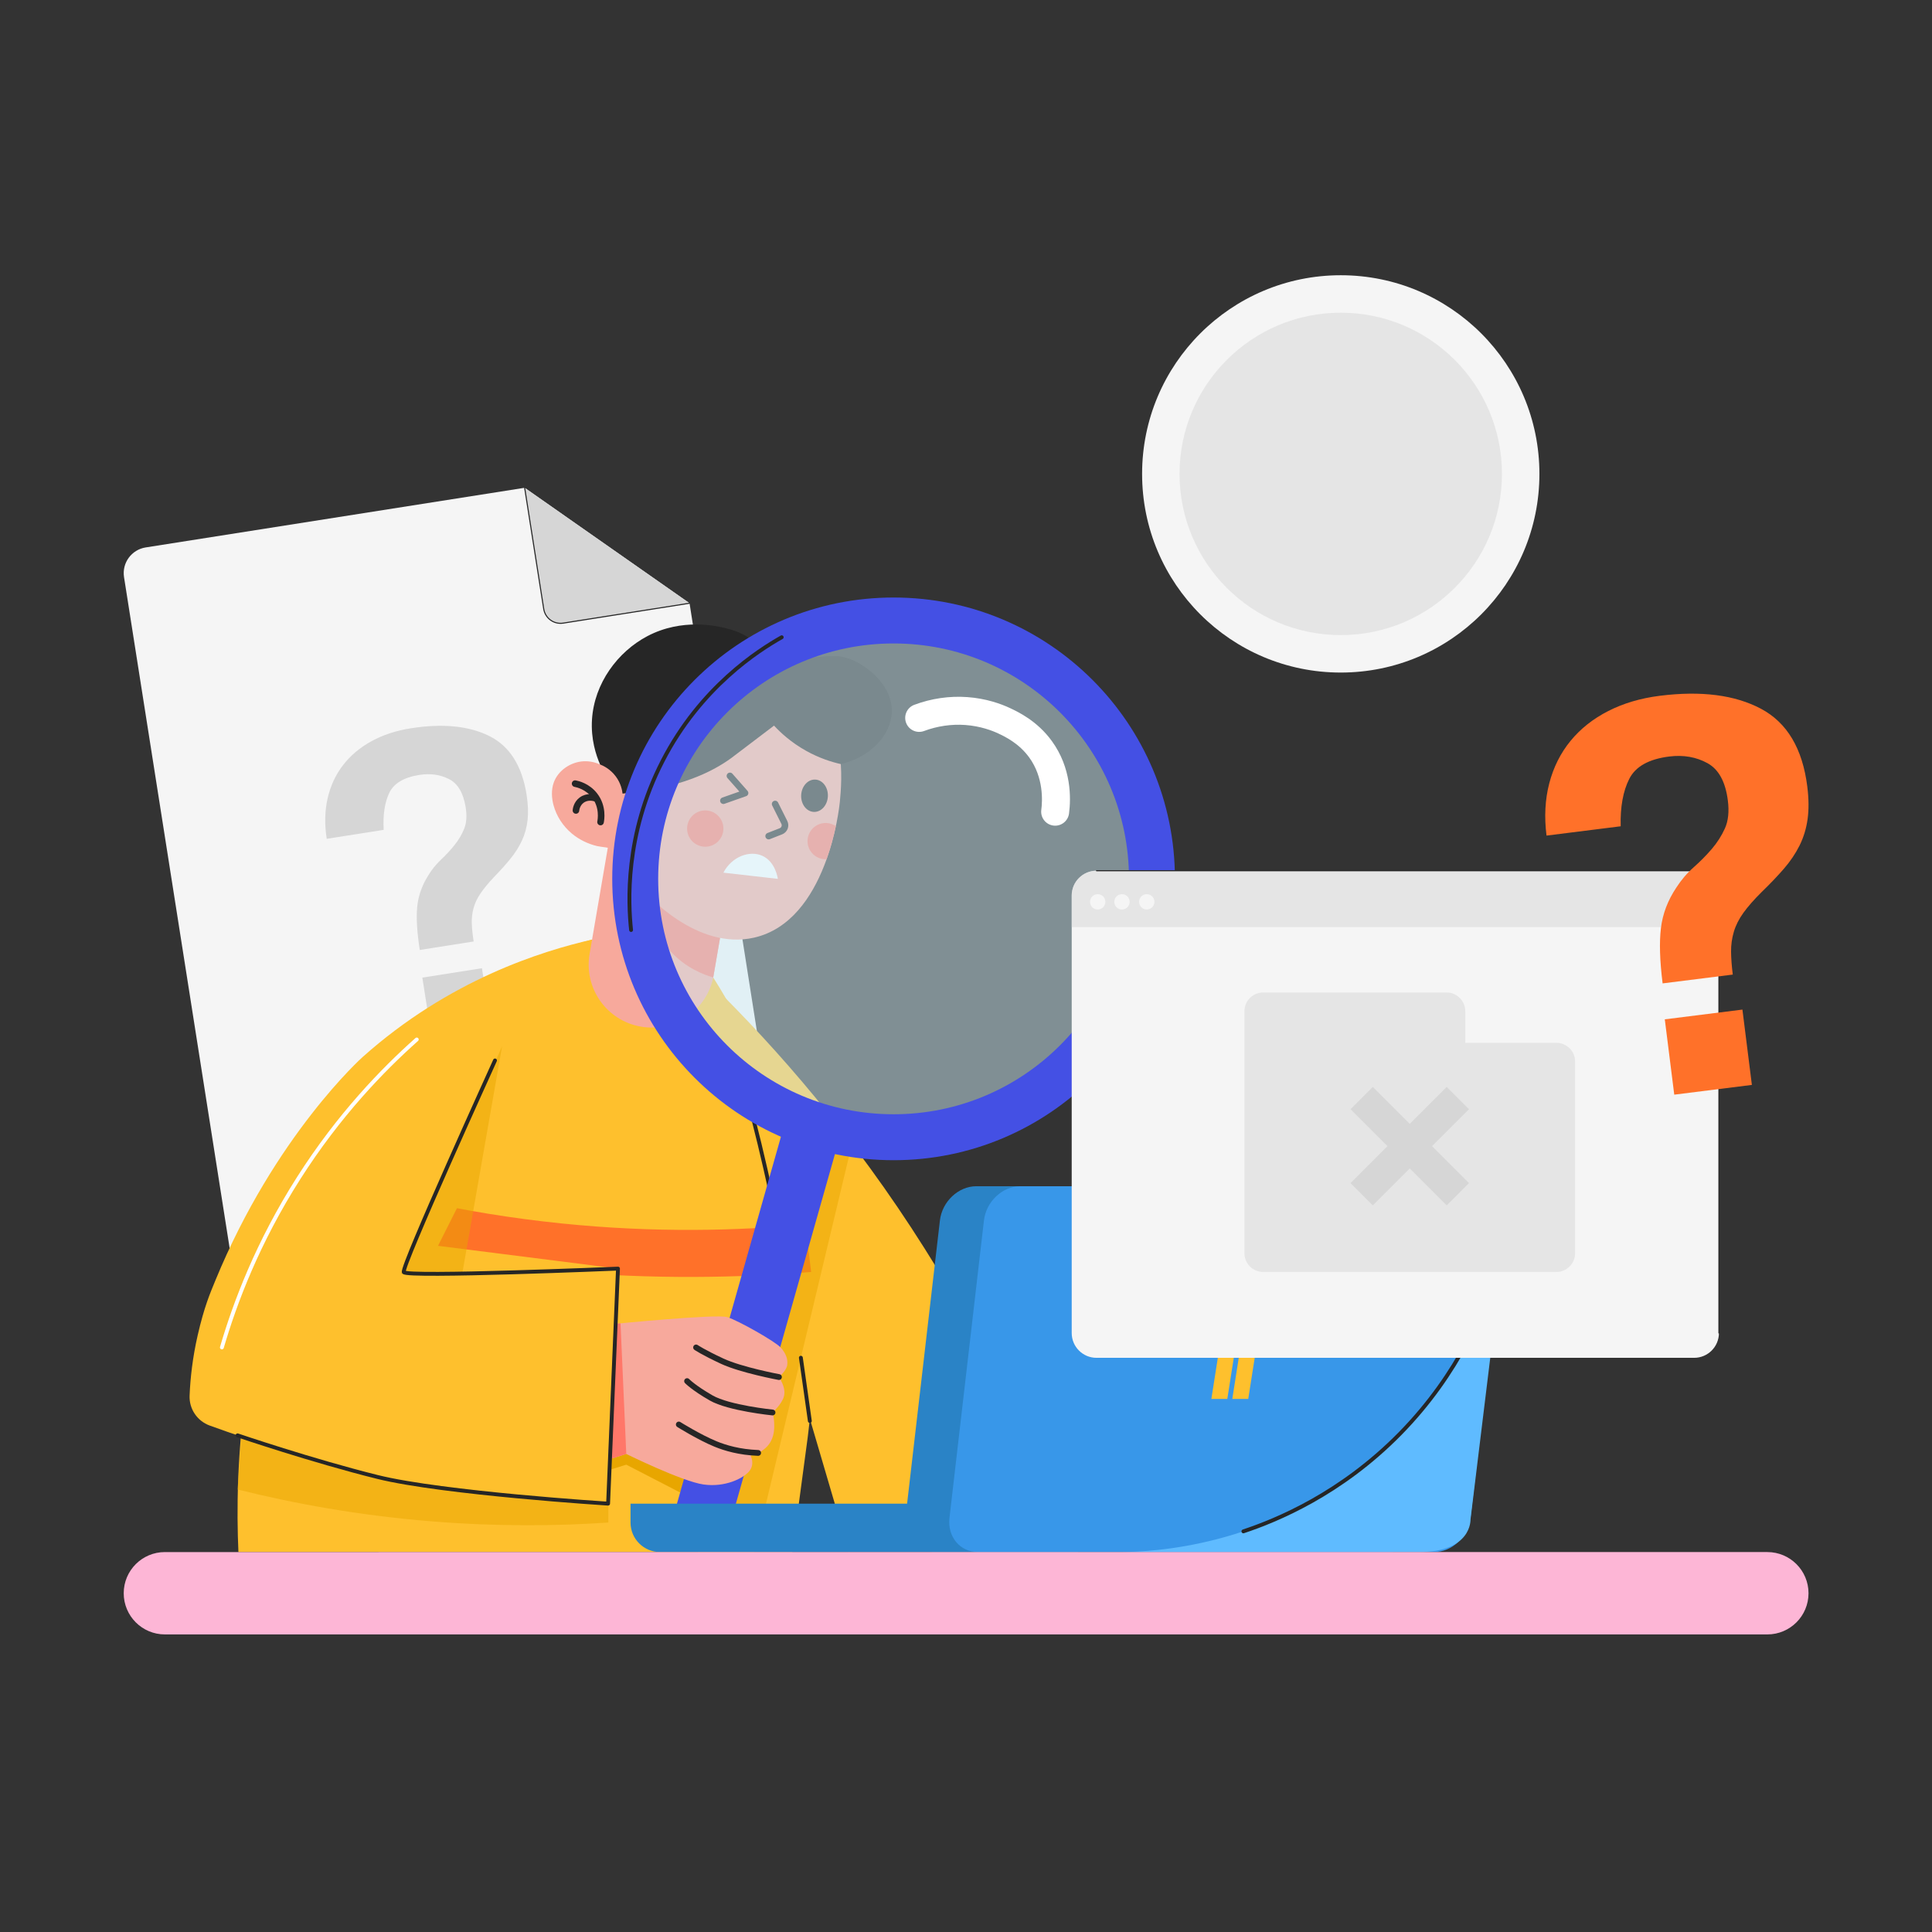 <?xml version="1.0" encoding="UTF-8" standalone="no"?>
<!-- Created with Inkscape (http://www.inkscape.org/) -->

<svg version="1.1" id="svg2" width="666.667" height="666.667" viewBox="0 0 666.667 666.667"
    xmlns="http://www.w3.org/2000/svg">
  <rect x="0" y="0" width="666.667" height="666.667" fill="#333333" stroke="none"/>
  <defs id="defs6">
    <clipPath clipPathUnits="userSpaceOnUse" id="clipPath18">
      <path d="M 0,500 H 500 V 0 H 0 Z" id="path16" />
    </clipPath>
    <clipPath clipPathUnits="userSpaceOnUse" id="clipPath54">
      <path d="m 180.652,208.166 h 40.506 V 98.352 h -40.506 z" id="path52" />
    </clipPath>
    <clipPath clipPathUnits="userSpaceOnUse" id="clipPath74">
      <path d="M 61.494,132.871 H 157.478 V 105.296 H 61.494 Z" id="path72" />
    </clipPath>
    <clipPath clipPathUnits="userSpaceOnUse" id="clipPath150">
      <path d="m 103.833,229.282 h 26.14 v -58.887 h -26.14 z" id="path148" />
    </clipPath>
    <clipPath clipPathUnits="userSpaceOnUse" id="clipPath174">
      <path d="M 166.863,337.073 H 295.771 V 208.166 H 166.863 Z" id="path172" />
    </clipPath>
    <clipPath clipPathUnits="userSpaceOnUse" id="clipPath262">
      <path d="M 277.426,274.731 H 444.968 V 260.142 H 277.426 Z" id="path260" />
    </clipPath>
    <clipPath clipPathUnits="userSpaceOnUse" id="clipPath290">
      <path d="m 322.136,243.212 h 85.605 v -72.356 h -85.605 z" id="path288" />
    </clipPath>
    <clipPath clipPathUnits="userSpaceOnUse" id="clipPath326">
      <path d="m 305.341,419.183 h 83.465 v -83.465 h -83.465 z" id="path324" />
    </clipPath>
  </defs>
  <g id="g8" transform="matrix(1.333,0,0,-1.333,0,666.667)">
    <g id="g12">
      <g id="g14" clip-path="url(#clipPath18)">
        <g id="g20" transform="translate(37.712,358.415)">
          <path d="M 0,0 C -3.673,-0.578 -6.182,-4.025 -5.604,-7.698 L 22.169,-184.16 c 0.579,-3.673 4.025,-6.182 7.698,-5.604 l 128.514,20.227 c 3.674,0.578 6.183,4.024 5.604,7.697 L 140.787,-14.446 98.103,15.44 Z"
              style="fill:#f5f5f5;fill-opacity:1;fill-rule:nonzero;stroke:none" id="path22" />
        </g>
        <g id="g24" transform="translate(145.786,338.82)">
          <path d="M 0,0 32.713,5.149 -9.971,35.035 -5.033,3.664 C -4.655,1.263 -2.402,-0.378 0,0"
              style="fill:#d6d6d6;fill-opacity:1;fill-rule:nonzero;stroke:none" id="path26" />
        </g>
        <g id="g28" transform="translate(135.815,373.855)">
          <path d="m 0,0 4.937,-31.371 c 0.378,-2.402 2.632,-4.042 5.034,-3.664 l 32.713,5.149"
              style="fill:none;stroke:#262626;stroke-width:0.274;stroke-linecap:round;stroke-linejoin:round;stroke-miterlimit:10;stroke-dasharray:none;stroke-opacity:1"
              id="path30" />
        </g>
        <g id="g32" transform="translate(111.685,232.083)">
          <path d="m 0,0 -2.357,14.973 15.43,2.429 2.357,-14.973 z m -3.016,22.132 c -0.707,4.496 -0.934,8.17 -0.68,11.021 0.254,2.851 1.191,5.575 2.813,8.173 0.928,1.552 2.037,2.936 3.329,4.155 1.291,1.217 2.46,2.475 3.506,3.773 1.044,1.295 1.878,2.697 2.501,4.201 0.622,1.503 0.76,3.359 0.412,5.57 -0.587,3.732 -2.027,6.182 -4.318,7.344 -2.292,1.162 -4.848,1.521 -7.666,1.077 -4.041,-0.636 -6.644,-2.199 -7.814,-4.685 -1.171,-2.488 -1.646,-5.668 -1.427,-9.537 l -14.745,-2.321 c -0.587,3.733 -0.512,7.22 0.228,10.461 0.738,3.239 2.065,6.103 3.977,8.591 1.911,2.486 4.359,4.551 7.342,6.192 2.981,1.641 6.378,2.761 10.189,3.361 8.229,1.295 14.988,0.641 20.28,-1.962 5.289,-2.604 8.529,-7.677 9.716,-15.221 0.384,-2.439 0.471,-4.611 0.265,-6.517 -0.209,-1.907 -0.691,-3.682 -1.447,-5.323 -0.757,-1.642 -1.758,-3.225 -3.001,-4.748 -1.244,-1.524 -2.672,-3.115 -4.285,-4.774 -1.473,-1.56 -2.636,-2.974 -3.491,-4.239 -0.855,-1.268 -1.454,-2.554 -1.794,-3.855 -0.342,-1.304 -0.484,-2.635 -0.426,-3.991 0.056,-1.359 0.218,-2.876 0.482,-4.551 z"
              style="fill:#d6d6d6;fill-opacity:1;fill-rule:nonzero;stroke:none" id="path34" />
        </g>
        <g id="g36" transform="translate(184.165,245.363)">
          <path d="m 0,0 c 17.012,-16.721 36.798,-39.285 55.184,-68.437 12.791,-20.281 22.274,-39.579 29.35,-56.561 -16.306,-7.337 -32.611,-14.675 -48.917,-22.012 L -6.303,-4.354 Z"
              style="fill:#fec02d;fill-opacity:1;fill-rule:nonzero;stroke:none" id="path38" />
        </g>
        <g id="g40" transform="translate(153.265,256.899)">
          <path d="m 0,0 31.361,-9.802 c 8.593,-13.628 13.555,-25.7 16.469,-34.095 13.568,-39.1 9.216,-74.882 7.986,-84.994 0,0 -0.021,-0.173 -3.974,-29.656 H -91.547 c -0.474,10.686 -0.383,25.466 2.141,42.803 2.992,20.558 5.77,39.642 18.206,60.602 5.057,8.523 22.652,35.796 56.392,50.073 C -8.791,-2.523 -3.588,-0.952 0,0"
              style="fill:#fec02d;fill-opacity:1;fill-rule:nonzero;stroke:none" id="path42" />
        </g>
        <g id="g44" transform="translate(79.498,197.2)">
          <path d="m 0,0 c 17.456,-5.6 39.685,-11.096 65.808,-13.773 24.335,-2.494 45.786,-1.899 63.172,-0.268 0.498,-4.101 0.997,-8.202 1.496,-12.303 -18.568,-1.515 -40.65,-1.972 -65.356,0.189 -27.677,2.42 -51.654,7.513 -71.131,12.983 C -4.007,-8.781 -2.004,-4.391 0,0"
              style="fill:#ff7129;fill-opacity:1;fill-rule:nonzero;stroke:none" id="path46" />
        </g>
        <g id="g48">
          <g id="g50" />
          <g id="g62">
            <g clip-path="url(#clipPath54)" opacity="0.5" id="g60">
              <g transform="translate(214.055,208.166)" id="g58">
                <path d="M 0,0 7.103,-1.584 -18.76,-109.814 H -33.403 Z" style="fill:#e8a600;fill-opacity:1;fill-rule:nonzero;stroke:none"
                    id="path56" />
              </g>
            </g>
          </g>
        </g>
        <g id="g64" transform="translate(156.037,119.084)">
          <path d="M 0,0 6.083,1.893 20.025,-5.315 23.541,3.211 5.848,10.016 -1.376,6.631 Z" style="fill:#e8a600;fill-opacity:1;fill-rule:nonzero;stroke:none"
              id="path66" />
        </g>
        <g id="g68">
          <g id="g70" />
          <g id="g82">
            <g clip-path="url(#clipPath74)" opacity="0.5" id="g80">
              <g transform="translate(61.494,114.556)" id="g78">
                <path d="m 0,0 c 14.215,-3.555 31.208,-6.735 50.516,-8.277 16.927,-1.352 32.239,-1.174 45.468,-0.284 v 16.3 C 64.428,11.265 32.871,14.79 1.315,18.315 Z"
                    style="fill:#e8a600;fill-opacity:1;fill-rule:nonzero;stroke:none" id="path76" />
              </g>
            </g>
          </g>
        </g>
        <g id="g84" transform="translate(165.929,234.364)">
          <path d="M 0,0 V 0 C -8.867,1.52 -14.823,9.94 -13.303,18.807 L -7.379,53.358 24.73,47.853 18.807,13.303 C 17.287,4.436 8.867,-1.52 0,0"
              style="fill:#f7a99c;fill-opacity:1;fill-rule:nonzero;stroke:none" id="path86" />
        </g>
        <g id="g88" transform="translate(186.394,257.338)">
          <path d="m 0,0 -19.016,14.401 c -0.105,-1.847 -0.404,-10.531 6.024,-17.692 4.103,-4.572 8.956,-6.303 11.224,-6.95 z"
              style="fill:#ff7769;fill-opacity:1;fill-rule:nonzero;stroke:none" id="path90" />
        </g>
        <g id="g92" transform="translate(159.646,298.555)">
          <path d="m 0,0 c -0.01,0.539 -1.246,1.568 -1.621,1.913 -0.634,0.581 -1.342,1.08 -2.102,1.481 -1.478,0.778 -3.178,1.197 -4.851,1.11 -3.328,-0.172 -6.635,-2.363 -7.745,-5.561 -0.645,-1.859 -0.549,-3.914 -0.038,-5.813 0.77,-2.855 2.471,-5.44 4.74,-7.336 1.88,-1.571 4.14,-2.671 6.522,-3.236 0.477,-0.113 5.428,-0.863 5.424,-0.668 C 0.219,-12.074 0.11,-6.037 0,0"
              style="fill:#f7a99c;fill-opacity:1;fill-rule:nonzero;stroke:none" id="path94" />
        </g>
        <g id="g96" transform="translate(155.188,298.992)">
          <path d="m 0,0 c -0.072,-2.643 -0.19,-16.627 10.374,-28.375 1.946,-2.164 14.883,-16.551 29.612,-13.22 18.927,4.281 22.083,33.583 22.234,35.173 0.509,5.376 2.01,21.212 -9.463,31.814 -9.364,8.652 -21.242,8.157 -22.931,8.06 C 28.047,33.349 16.675,32.512 8.139,23.003 0.392,14.373 0.118,4.325 0,0"
              style="fill:#f7a99c;fill-opacity:1;fill-rule:nonzero;stroke:none" id="path98" />
        </g>
        <g id="g100" transform="translate(207.396,294.305)">
          <path d="M 0,0 C -0.112,-2.311 1.343,-4.26 3.251,-4.353 5.159,-4.446 6.797,-2.647 6.909,-0.336 7.022,1.975 5.566,3.923 3.658,4.016 1.75,4.109 0.113,2.311 0,0"
              style="fill:#262626;fill-opacity:1;fill-rule:nonzero;stroke:none" id="path102" />
        </g>
        <g id="g104" transform="translate(200.651,291.999)">
          <path d="m 0,0 2.384,-4.767 c 0.438,-0.876 0.03,-1.94 -0.882,-2.297 l -3.175,-1.243" style="fill:none;stroke:#262626;stroke-width:1.705;stroke-linecap:round;stroke-linejoin:round;stroke-miterlimit:10;stroke-dasharray:none;stroke-opacity:1"
              id="path106" />
        </g>
        <g id="g108" transform="translate(177.868,285.866)">
          <path d="M 0,0 C -0.126,-2.593 1.874,-4.798 4.467,-4.924 7.06,-5.05 9.265,-3.05 9.391,-0.457 9.517,2.136 7.517,4.341 4.924,4.467 2.331,4.593 0.126,2.593 0,0"
              style="fill:#ff7769;fill-opacity:1;fill-rule:nonzero;stroke:none" id="path110" />
        </g>
        <g id="g112" transform="translate(155.458,287.329)">
          <path d="M 0,0 C 0.104,0.506 0.752,3.944 -1.577,6.914 -3.401,9.241 -5.899,9.81 -6.583,9.943"
              style="fill:none;stroke:#262626;stroke-width:1.705;stroke-linecap:round;stroke-linejoin:round;stroke-miterlimit:10;stroke-dasharray:none;stroke-opacity:1"
              id="path114" />
        </g>
        <g id="g116" transform="translate(154.03,293.516)">
          <path d="M 0,0 C -0.15,0.051 -1.957,0.633 -3.497,-0.541 -4.763,-1.506 -4.916,-2.948 -4.938,-3.188"
              style="fill:none;stroke:#262626;stroke-width:1.705;stroke-linecap:round;stroke-linejoin:round;stroke-miterlimit:10;stroke-dasharray:none;stroke-opacity:1"
              id="path118" />
        </g>
        <g id="g120" transform="translate(213.97,287.083)">
          <path d="M 0,0 C 0.897,-0.044 1.714,-0.349 2.406,-0.82 1.881,-3.29 1.113,-6.263 0.006,-9.367 -0.149,-9.374 -0.299,-9.398 -0.457,-9.391 -3.051,-9.265 -5.05,-7.06 -4.924,-4.467 -4.798,-1.874 -2.593,0.126 0,0"
              style="fill:#ff7769;fill-opacity:1;fill-rule:nonzero;stroke:none" id="path122" />
        </g>
        <g id="g124" transform="translate(188.955,299.272)">
          <path d="M 0,0 3.913,-4.441 -1.691,-6.414" style="fill:none;stroke:#262626;stroke-width:1.705;stroke-linecap:round;stroke-linejoin:round;stroke-miterlimit:10;stroke-dasharray:none;stroke-opacity:1"
              id="path126" />
        </g>
        <g id="g128" transform="translate(187.264,274.225)">
          <path d="M 0,0 14.088,-1.605 C 14.049,-1.317 13.433,2.844 10.089,4.357 6.811,5.84 2.192,4.198 0,0"
              style="fill:#ffffff;fill-opacity:1;fill-rule:nonzero;stroke:none" id="path130" />
        </g>
        <g id="g132" transform="translate(155.338,302.232)">
          <path d="m 0,0 c 0.776,-0.302 2.606,-1.133 4.062,-3.09 1.341,-1.804 1.663,-3.621 1.758,-4.452 14.612,1.387 23.047,5.493 28.127,9.191 0,0 0.371,0.27 11.083,8.408 1.726,-1.862 4.429,-4.356 8.255,-6.497 3.468,-1.942 6.68,-2.932 9.031,-3.464 7.679,1.787 13.033,7.524 13.211,13.515 0.187,6.309 -5.421,11.085 -9.402,13.07 -6.494,3.239 -9.483,-0.54 -19.005,1.954 -7.676,2.011 -7.39,4.9 -14.587,6.644 C 30.358,35.807 21.321,37.997 12.24,33.216 4.581,29.183 -1.487,21.046 -2.091,11.661 -2.422,6.526 -1.029,2.384 0,0"
              style="fill:#262626;fill-opacity:1;fill-rule:nonzero;stroke:none" id="path134" />
        </g>
        <g id="g136" transform="translate(153.265,256.899)">
          <path d="m 0,0 c -12.886,-2.938 -36.991,-10.359 -59.445,-30.445 0,0 -22.63,-20.244 -38.064,-57.783 -1.367,-3.326 -2.897,-6.837 -4.585,-14.217 -1.31,-5.721 -1.899,-10.996 -2.092,-15.603 -0.144,-3.444 1.978,-6.577 5.217,-7.753 2.846,-1.033 6.123,-2.184 9.754,-3.395 6.727,-2.244 21.648,-8.355 38.55,-10.701 35.245,-4.892 54.812,-6.115 54.812,-6.115 l 2.563,60.841 -46.588,5.898 z"
              style="fill:#fec02d;fill-opacity:1;fill-rule:nonzero;stroke:none" id="path138" />
        </g>
        <g id="g140" transform="translate(190.914,225.613)">
          <path d="M 0,0 C 5.852,-20.466 9.478,-37.6 11.772,-50.094" style="fill:none;stroke:#262626;stroke-width:1;stroke-linecap:round;stroke-linejoin:round;stroke-miterlimit:10;stroke-dasharray:none;stroke-opacity:1"
              id="path142" />
        </g>
        <g id="g144">
          <g id="g146" />
          <g id="g158">
            <g clip-path="url(#clipPath150)" opacity="0.5" id="g156">
              <g transform="translate(129.973,229.282)" id="g154">
                <path d="m 0,0 -26.14,-58.887 h 15.821 z" style="fill:#e8a600;fill-opacity:1;fill-rule:nonzero;stroke:none"
                    id="path152" />
              </g>
            </g>
          </g>
        </g>
        <g id="g160" transform="translate(186.946,98.352)">
          <path d="m 0,0 -14.119,4 30.816,108.764 14.119,-4.001 z" style="fill:#4450e4;fill-opacity:1;fill-rule:nonzero;stroke:none"
              id="path162" />
        </g>
        <g id="g164" transform="translate(158.956,157.402)">
          <path d="m 0,0 c 0,0 26.491,2.638 29.315,1.767 2.824,-0.871 12.49,-6.343 13.856,-7.904 1.366,-1.561 1.854,-3.025 1.659,-4.489 -0.195,-1.463 -2.147,-3.122 -2.147,-3.122 1.53,-2.382 1.582,-4.014 1.256,-5.118 -0.582,-1.971 -2.893,-4.029 -2.915,-4.055 0.171,-0.609 0.363,-1.485 0.415,-2.549 0.05,-1.011 0.15,-3.047 -0.855,-4.906 -1.492,-2.758 -4.563,-3.546 -5.236,-3.702 0,0 1.188,-2.211 -0.374,-4.065 -1.561,-1.854 -6.245,-4.196 -11.807,-3.415 -5.562,0.781 -20.003,7.904 -20.003,7.904 l -4.643,-1.453 z"
              style="fill:#f7a99c;fill-opacity:1;fill-rule:nonzero;stroke:none" id="path166" />
        </g>
        <g id="g168">
          <g id="g170" />
          <g id="g182">
            <g clip-path="url(#clipPath174)" opacity="0.5" id="g180">
              <g transform="translate(295.771,272.62)" id="g178">
                <path d="m 0,0 c 0,-35.597 -28.857,-64.454 -64.454,-64.454 -35.597,0 -64.454,28.857 -64.454,64.454 0,35.597 28.857,64.454 64.454,64.454 C -28.857,64.454 0,35.597 0,0"
                    style="fill:#cdebf5;fill-opacity:1;fill-rule:nonzero;stroke:none" id="path176" />
              </g>
            </g>
          </g>
        </g>
        <g id="g184" transform="translate(231.317,211.682)">
          <path d="m 0,0 c -33.655,0 -60.938,27.283 -60.938,60.938 0,33.655 27.283,60.938 60.938,60.938 33.655,0 60.938,-27.283 60.938,-60.938 C 60.938,27.283 33.655,0 0,0 m 0,133.768 c -40.223,0 -72.83,-32.607 -72.83,-72.83 0,-40.223 32.607,-72.83 72.83,-72.83 40.223,0 72.83,32.607 72.83,72.83 0,40.223 -32.607,72.83 -72.83,72.83"
              style="fill:#4450e4;fill-opacity:1;fill-rule:nonzero;stroke:none" id="path186" />
        </g>
        <g id="g188" transform="translate(201.639,143.654)">
          <path d="m 0,0 c 0,0 -9.756,1.819 -14.685,4.112 -4.93,2.293 -6.765,3.554 -6.765,3.554"
              style="fill:none;stroke:#262626;stroke-width:1.5;stroke-linecap:round;stroke-linejoin:round;stroke-miterlimit:10;stroke-dasharray:none;stroke-opacity:1"
              id="path190" />
        </g>
        <g id="g192" transform="translate(199.98,134.482)">
          <path d="m 0,0 c 0,0 -11.307,1.131 -15.893,3.768 -4.586,2.637 -6.225,4.357 -6.225,4.357"
              style="fill:none;stroke:#262626;stroke-width:1.5;stroke-linecap:round;stroke-linejoin:round;stroke-miterlimit:10;stroke-dasharray:none;stroke-opacity:1"
              id="path194" />
        </g>
        <g id="g196" transform="translate(196.252,124.015)">
          <path d="m 0,0 c -4.842,0.19 -8.48,1.271 -11.018,2.312 -4.23,1.735 -9.516,5.045 -9.516,5.045"
              style="fill:none;stroke:#262626;stroke-width:1.5;stroke-linecap:round;stroke-linejoin:round;stroke-miterlimit:10;stroke-dasharray:none;stroke-opacity:1"
              id="path198" />
        </g>
        <g id="g200" transform="translate(158.956,157.402)">
          <path d="M 0,0 -1.479,-35.107 3.164,-33.654 1.676,0.163 Z" style="fill:#ff7769;fill-opacity:1;fill-rule:nonzero;stroke:none"
              id="path202" />
        </g>
        <g id="g204" transform="translate(128.139,225.613)">
          <path d="m 0,0 c 0,0 -24.301,-53.427 -23.615,-54.803 0.685,-1.375 55.451,0.918 55.451,0.918 l -2.562,-60.841 c 0,0 -42.76,2.703 -59.676,6.901 -16.917,4.198 -36.243,10.777 -36.243,10.777"
              style="fill:none;stroke:#262626;stroke-width:1;stroke-linecap:round;stroke-linejoin:round;stroke-miterlimit:10;stroke-dasharray:none;stroke-opacity:1"
              id="path206" />
        </g>
        <g id="g208" transform="translate(234.642,315.767)">
          <path d="m 0,0 c -0.377,-0.84 -0.435,-1.823 -0.086,-2.753 0.702,-1.872 2.788,-2.82 4.66,-2.118 3.401,1.276 7.084,1.814 10.652,1.556 3.987,-0.289 7.04,-1.487 8.505,-2.176 1.738,-0.817 5.354,-2.517 8.05,-6.227 3.753,-5.167 3.44,-11.213 3.131,-13.573 -0.26,-1.982 1.137,-3.799 3.119,-4.059 1.982,-0.259 3.801,1.14 4.059,3.119 0.524,4 0.641,11.756 -4.452,18.768 C 33.849,-2.247 28.917,0.071 26.811,1.061 24.466,2.163 20.644,3.551 15.75,3.905 11.147,4.239 6.403,3.548 2.031,1.907 1.089,1.554 0.381,0.85 0,0"
              style="fill:#ffffff;fill-opacity:1;fill-rule:nonzero;stroke:none" id="path210" />
        </g>
        <g id="g212" transform="translate(107.884,231.04)">
          <path d="M 0,0 C -8.838,-7.858 -20.189,-19.592 -30.55,-35.851 -41.188,-52.546 -47.08,-68.201 -50.446,-79.72"
              style="fill:none;stroke:#ffffff;stroke-width:1;stroke-linecap:round;stroke-linejoin:round;stroke-miterlimit:10;stroke-dasharray:none;stroke-opacity:1"
              id="path214" />
        </g>
        <g id="g216" transform="translate(279.094,98.352)">
          <path d="m 0,0 h -108.229 c -4.222,0 -7.644,3.422 -7.644,7.643 v 4.892 H 0 Z" style="fill:#2a83c6;fill-opacity:1;fill-rule:nonzero;stroke:none"
              id="path218" />
        </g>
        <g id="g220" transform="translate(359.834,98.352)">
          <path d="m 0,0 h -118.077 c -4.637,0 -7.937,3.963 -7.37,8.853 l 8.924,76.995 c 0.567,4.889 4.785,8.853 9.422,8.853 H 10.976 c 4.637,0 7.937,-3.964 7.37,-8.853 L 9.422,8.853 C 8.855,3.963 4.637,0 0,0"
              style="fill:#2a83c6;fill-opacity:1;fill-rule:nonzero;stroke:none" id="path222" />
        </g>
        <g id="g224" transform="translate(371.234,98.352)">
          <path d="m 0,0 h -118.077 c -4.637,0 -7.937,3.963 -7.37,8.853 l 8.924,76.995 c 0.567,4.889 4.785,8.853 9.422,8.853 H 10.976 c 4.637,0 7.937,-3.964 7.37,-8.853 L 9.422,8.853 C 8.855,3.963 4.637,0 0,0"
              style="fill:#3897e9;fill-opacity:1;fill-rule:nonzero;stroke:none" id="path226" />
        </g>
        <g id="g228" transform="translate(389.58,179.773)">
          <path d="m 0,0 -8.924,-73.024 c 0,0 0.399,-8.396 -13.359,-8.396 h -77.273 c 8.318,0.053 37.446,1.252 64.204,23.159 C -8.649,-36.398 -1.705,-8.153 0,0"
              style="fill:#5fbbff;fill-opacity:1;fill-rule:nonzero;stroke:none" id="path230" />
        </g>
        <g id="g232" transform="translate(387.121,170.395)">
          <path d="m 0,0 c -2.674,-8.656 -9.171,-25.604 -24.741,-41.432 -15.36,-15.615 -31.932,-22.397 -40.511,-25.252"
              style="fill:none;stroke:#262626;stroke-width:1;stroke-linecap:round;stroke-linejoin:round;stroke-miterlimit:10;stroke-dasharray:none;stroke-opacity:1"
              id="path234" />
        </g>
        <g id="g236" transform="translate(317.708,137.995)">
          <path d="m 0,0 h -4.127 l 2.63,16.739 H 2.63 Z" style="fill:#fec02d;fill-opacity:1;fill-rule:nonzero;stroke:none"
              id="path238" />
        </g>
        <g id="g240" transform="translate(323.126,137.995)">
          <path d="m 0,0 h -4.127 l 1.813,11.541 h 4.128 z" style="fill:#fec02d;fill-opacity:1;fill-rule:nonzero;stroke:none"
              id="path242" />
        </g>
        <g id="g244" transform="translate(202.357,335.165)">
          <path d="m 0,0 c -5.956,-3.361 -20.998,-12.886 -30.867,-32.099 -9.842,-19.159 -8.854,-36.882 -8.125,-43.686"
              style="fill:none;stroke:#262626;stroke-width:1;stroke-linecap:round;stroke-linejoin:round;stroke-miterlimit:10;stroke-dasharray:none;stroke-opacity:1"
              id="path246" />
        </g>
        <g id="g248" transform="translate(209.638,132.288)">
          <path d="M 0,0 -2.321,16.373" style="fill:none;stroke:#262626;stroke-width:1;stroke-linecap:round;stroke-linejoin:round;stroke-miterlimit:10;stroke-dasharray:none;stroke-opacity:1"
              id="path250" />
        </g>
        <g id="g252" transform="translate(438.549,148.632)">
          <path d="m 0,0 h -154.703 c -3.545,0 -6.419,2.874 -6.419,6.419 V 119.68 c 0,3.545 2.874,6.419 6.419,6.419 H 0 c 3.545,0 6.419,-2.874 6.419,-6.419 V 6.419 C 6.419,2.874 3.545,0 0,0"
              style="fill:#f5f5f5;fill-opacity:1;fill-rule:nonzero;stroke:none" id="path254" />
        </g>
        <g id="g256">
          <g id="g258" />
          <g id="g270">
            <g clip-path="url(#clipPath262)" opacity="0.5" id="g268">
              <g transform="translate(444.968,260.142)" id="g266">
                <path d="m 0,0 v 8.17 c 0,3.545 -2.874,6.419 -6.419,6.419 h -154.703 c -3.546,0 -6.42,-2.874 -6.42,-6.419 V 0 Z"
                    style="fill:#d6d6d6;fill-opacity:1;fill-rule:nonzero;stroke:none" id="path264" />
              </g>
            </g>
          </g>
        </g>
        <g id="g272" transform="translate(286.14,266.672)">
          <path d="m 0,0 c 0,-1.098 -0.89,-1.987 -1.987,-1.987 -1.098,0 -1.987,0.889 -1.987,1.987 0,1.098 0.889,1.987 1.987,1.987 C -0.89,1.987 0,1.098 0,0"
              style="fill:#f5f5f5;fill-opacity:1;fill-rule:nonzero;stroke:none" id="path274" />
        </g>
        <g id="g276" transform="translate(292.422,266.672)">
          <path d="m 0,0 c 0,-1.098 -0.89,-1.987 -1.987,-1.987 -1.098,0 -1.988,0.889 -1.988,1.987 0,1.098 0.89,1.987 1.988,1.987 C -0.89,1.987 0,1.098 0,0"
              style="fill:#f5f5f5;fill-opacity:1;fill-rule:nonzero;stroke:none" id="path278" />
        </g>
        <g id="g280" transform="translate(298.842,266.672)">
          <path d="m 0,0 c 0,-1.098 -0.89,-1.987 -1.987,-1.987 -1.098,0 -1.988,0.889 -1.988,1.987 0,1.098 0.89,1.987 1.988,1.987 C -0.89,1.987 0,1.098 0,0"
              style="fill:#f5f5f5;fill-opacity:1;fill-rule:nonzero;stroke:none" id="path282" />
        </g>
        <g id="g284">
          <g id="g286" />
          <g id="g298">
            <g clip-path="url(#clipPath290)" opacity="0.5" id="g296">
              <g transform="translate(379.308,230.18)" id="g294">
                <path d="m 0,0 v 8.176 c 0,2.682 -2.174,4.856 -4.856,4.856 h -47.46 c -2.682,0 -4.856,-2.174 -4.856,-4.856 V 0 -54.469 c 0,-2.681 2.174,-4.856 4.856,-4.856 h 75.893 c 2.682,0 4.856,2.175 4.856,4.856 V -4.856 C 28.433,-2.174 26.259,0 23.577,0 Z"
                    style="fill:#d6d6d6;fill-opacity:1;fill-rule:nonzero;stroke:none" id="path292" />
              </g>
            </g>
          </g>
        </g>
        <g id="g300" transform="translate(374.5,218.76)">
          <path d="M 0,0 -9.562,-9.562 -19.123,0 l -5.77,-5.77 9.561,-9.561 -9.561,-9.562 5.77,-5.77 9.561,9.561 9.562,-9.561 5.77,5.77 -9.562,9.562 9.562,9.561 z"
              style="fill:#d6d6d6;fill-opacity:1;fill-rule:nonzero;stroke:none" id="path302" />
        </g>
        <g id="g304" transform="translate(283.846,274.731)">
          <path d="m 0,0 h 154.703 c 3.545,0 6.419,-2.874 6.419,-6.419 V -119.68" style="fill:none;stroke:#262626;stroke-width:0.274;stroke-linecap:round;stroke-linejoin:round;stroke-miterlimit:10;stroke-dasharray:none;stroke-opacity:1"
              id="path306" />
        </g>
        <g id="g308" transform="translate(457.499,77.032)">
          <path d="m 0,0 h -414.814 c -5.887,0 -10.66,4.773 -10.66,10.66 v 0 c 0,5.888 4.773,10.66 10.66,10.66 H 0 c 5.887,0 10.66,-4.772 10.66,-10.66 v 0 C 10.66,4.773 5.887,0 0,0"
              style="fill:#fdb6d6;fill-opacity:1;fill-rule:nonzero;stroke:none" id="path310" />
        </g>
        <g id="g312" transform="translate(433.405,216.757)">
          <path d="m 0,0 -2.449,19.5 20.095,2.523 2.449,-19.499 z m -3.013,28.804 c -0.735,5.854 -0.881,10.625 -0.436,14.309 0.444,3.685 1.769,7.177 3.976,10.479 1.265,1.973 2.757,3.722 4.482,5.25 1.722,1.525 3.287,3.108 4.696,4.748 1.405,1.636 2.542,3.419 3.411,5.342 0.866,1.924 1.121,4.323 0.759,7.202 -0.61,4.861 -2.377,8.093 -5.3,9.692 -2.922,1.598 -6.221,2.167 -9.891,1.706 -5.261,-0.66 -8.699,-2.581 -10.315,-5.756 -1.618,-3.177 -2.363,-7.278 -2.236,-12.301 l -19.201,-2.412 c -0.61,4.862 -0.372,9.378 0.717,13.548 1.089,4.167 2.923,7.825 5.502,10.972 2.578,3.145 5.833,5.722 9.765,7.728 3.929,2.006 8.377,3.32 13.34,3.944 10.717,1.346 19.45,0.224 26.202,-3.363 6.749,-3.589 10.743,-10.293 11.977,-20.118 0.399,-3.177 0.424,-5.995 0.079,-8.457 -0.347,-2.463 -1.044,-4.743 -2.089,-6.84 -1.048,-2.097 -2.409,-4.108 -4.081,-6.031 -1.675,-1.925 -3.59,-3.928 -5.746,-6.014 -1.973,-1.962 -3.537,-3.747 -4.697,-5.352 -1.159,-1.608 -1.987,-3.251 -2.481,-4.924 -0.495,-1.675 -0.733,-3.395 -0.713,-5.154 0.018,-1.763 0.167,-3.736 0.441,-5.917 z"
              style="fill:#ff7129;fill-opacity:1;fill-rule:nonzero;stroke:none" id="path314" />
        </g>
        <g id="g316" transform="translate(398.5,377.451)">
          <path d="m 0,0 c 0,-28.402 -23.024,-51.426 -51.426,-51.426 -28.402,0 -51.426,23.024 -51.426,51.426 0,28.402 23.024,51.426 51.426,51.426 C -23.024,51.426 0,28.402 0,0"
              style="fill:#f5f5f5;fill-opacity:1;fill-rule:nonzero;stroke:none" id="path318" />
        </g>
        <g id="g320">
          <g id="g322" />
          <g id="g334">
            <g clip-path="url(#clipPath326)" opacity="0.5" id="g332">
              <g transform="translate(388.806,377.451)" id="g330">
                <path d="m 0,0 c 0,-23.048 -18.684,-41.732 -41.732,-41.732 -23.049,0 -41.733,18.684 -41.733,41.732 0,23.048 18.684,41.732 41.733,41.732 C -18.684,41.732 0,23.048 0,0"
                    style="fill:#d6d6d6;fill-opacity:1;fill-rule:nonzero;stroke:none" id="path328" />
              </g>
            </g>
          </g>
        </g>
      </g>
    </g>
  </g>
</svg>

